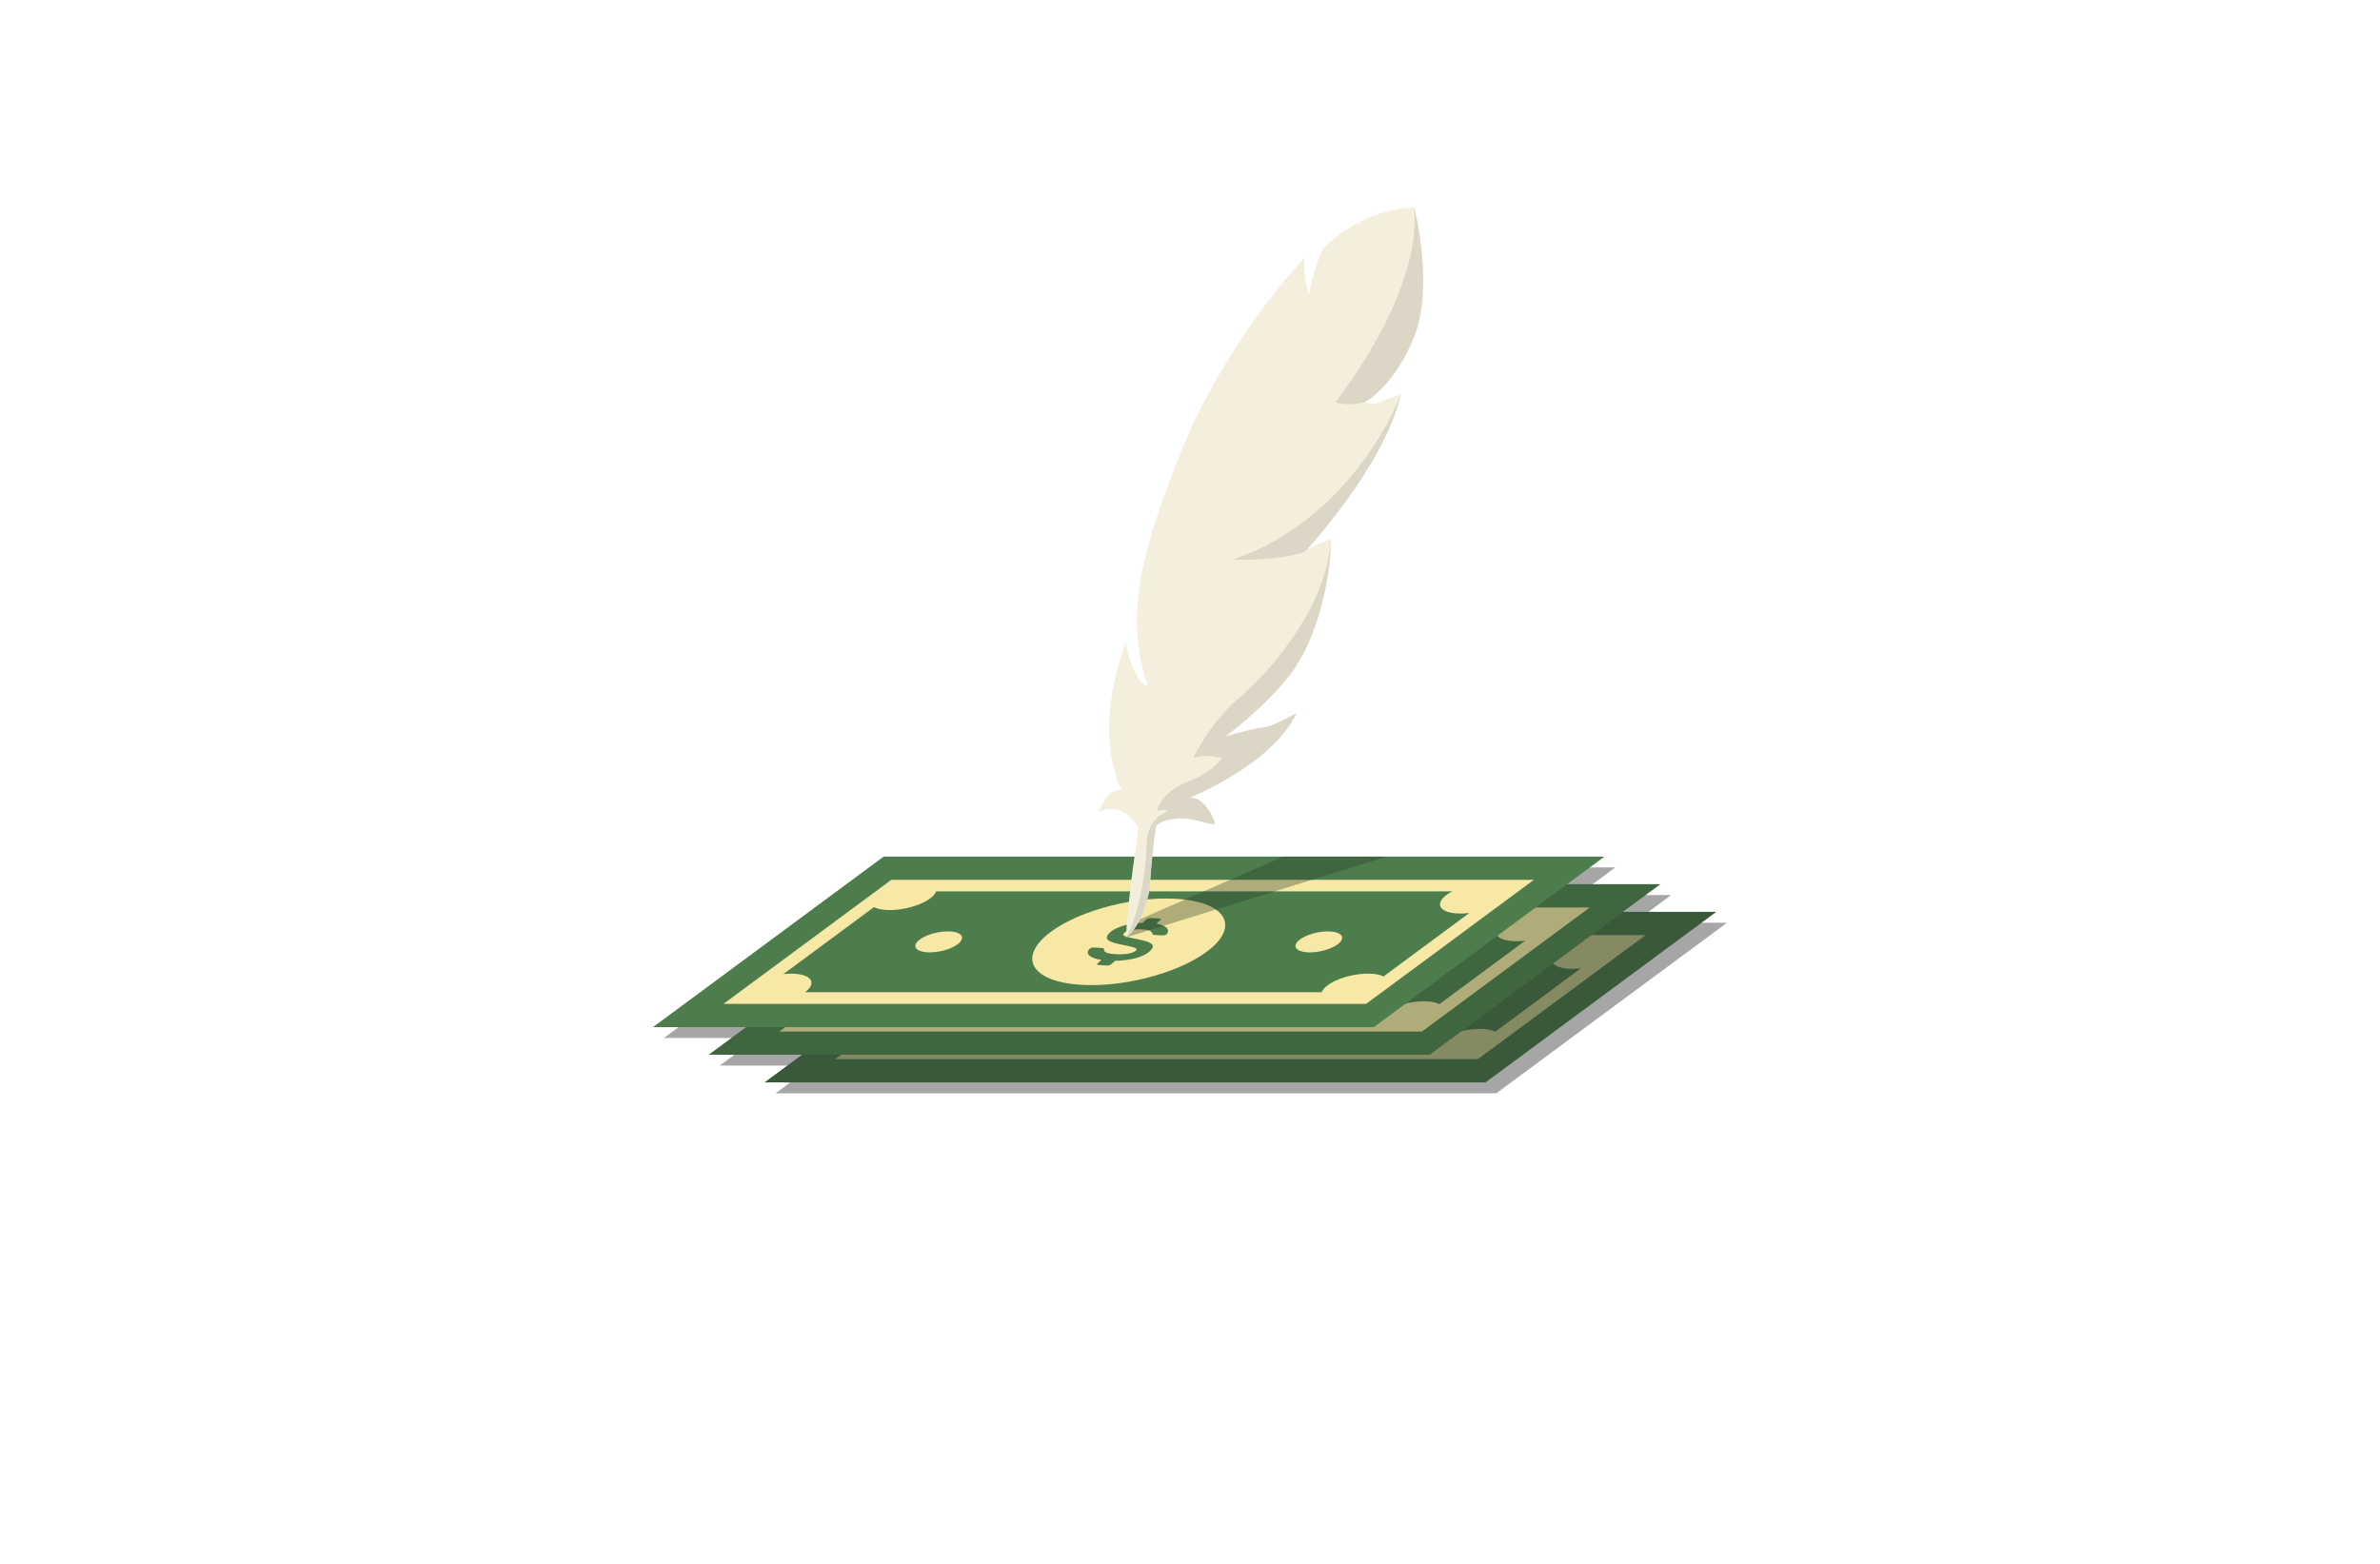 <?xml version="1.0" encoding="utf-8"?>
<!-- Generator: Adobe Illustrator 27.8.1, SVG Export Plug-In . SVG Version: 6.00 Build 0)  -->
<svg version="1.1" id="Layer_1" xmlns="http://www.w3.org/2000/svg" xmlns:xlink="http://www.w3.org/1999/xlink" x="0px" y="0px"
	 viewBox="0 0 350 230" style="enable-background:new 0 0 350 230;" xml:space="preserve">
<style type="text/css">
	.st0{fill:#FBFFA4;}
	.st1{fill:#001F21;}
	.st2{fill:#330000;}
	.st3{fill:#330032;}
	.st4{fill:#A6FFD4;}
	.st5{fill:#EBFFAE;}
	.st6{fill:#80F9B7;}
	.st7{fill:#344C00;}
	.st8{fill:#B6FFAB;}
	.st9{fill:#003233;}
	.st10{fill:#00004F;}
	.st11{fill:#001738;}
	.st12{fill:#3F0101;}
	.st13{fill:#005066;}
	.st14{fill:#008EAF;}
	.st15{fill:#B8FF66;}
	.st16{fill:#00A4FF;}
	.st17{fill:#315103;}
	.st18{fill:#036AFF;}
	.st19{fill:#F033FF;}
	.st20{fill:#0768AA;}
	.st21{fill:#5000FF;}
	.st22{fill:#116F8C;}
	.st23{fill:#490000;}
	.st24{fill:#0F343A;}
	.st25{fill:#97A50E;}
	.st26{fill:#1893B1;}
	.st27{fill:#8F00FF;}
	.st28{fill:#8D7200;}
	.st29{fill:#005042;}
	.st30{fill:#00DEFF;}
	.st31{fill-rule:evenodd;clip-rule:evenodd;fill:#00C3FF;}
	.st32{fill-rule:evenodd;clip-rule:evenodd;fill:#005B59;}
	.st33{fill:#AF412B;}
	.st34{fill:#4D0F00;}
	.st35{fill:#295FA6;}
	.st36{fill:#595959;}
	.st37{fill:#BF0413;}
	.st38{fill:#2A95BF;}
	.st39{fill-rule:evenodd;clip-rule:evenodd;fill:#4DBC06;}
	.st40{fill:#491D00;}
	.st41{fill-rule:evenodd;clip-rule:evenodd;fill:url(#SVGID_1_);}
	
		.st42{fill-rule:evenodd;clip-rule:evenodd;fill:url(#SVGID_00000159444589060089498190000018043014955704969114_);filter:url(#Adobe_OpacityMaskFilter);}
	.st43{mask:url(#id0_00000053509760411226441150000009272896516690596251_);fill-rule:evenodd;clip-rule:evenodd;fill:#C86400;}
	
		.st44{fill-rule:evenodd;clip-rule:evenodd;fill:url(#SVGID_00000119076555267976354700000007818113486348387235_);filter:url(#Adobe_OpacityMaskFilter_00000086677247154161265320000008387669784382844070_);}
	.st45{mask:url(#id2_00000097460445656356757680000013689570596422617517_);fill-rule:evenodd;clip-rule:evenodd;fill:#873A2C;}
	.st46{fill-rule:evenodd;clip-rule:evenodd;fill:url(#SVGID_00000102507158963269939570000007086662607829454476_);}
	
		.st47{fill-rule:evenodd;clip-rule:evenodd;fill:url(#SVGID_00000129916688215505501190000014271920601286777767_);filter:url(#Adobe_OpacityMaskFilter_00000018201602801814538530000002949459664025680032_);}
	.st48{mask:url(#id4_00000028285511050207866650000012788801848242998168_);fill-rule:evenodd;clip-rule:evenodd;fill:#003780;}
	.st49{fill-rule:evenodd;clip-rule:evenodd;fill:url(#SVGID_00000075880522637669544860000000807346275321593255_);}
	.st50{fill-rule:evenodd;clip-rule:evenodd;fill:url(#SVGID_00000103243648894893756510000000645296509821333683_);}
	.st51{fill:url(#SVGID_00000149382085415646797250000011116004239265120688_);}
	.st52{fill:url(#SVGID_00000106856675930962623570000014307424334096146065_);}
	.st53{fill:url(#SVGID_00000070106190595927167080000003342942709115623613_);}
	.st54{fill:url(#SVGID_00000129916677765485345300000007815793306048569014_);}
	.st55{fill-rule:evenodd;clip-rule:evenodd;fill:#E2DE8D;}
	.st56{fill-rule:evenodd;clip-rule:evenodd;fill:url(#SVGID_00000000197184811173588800000006219168073018155413_);}
	.st57{fill-rule:evenodd;clip-rule:evenodd;fill:url(#SVGID_00000039099921266502680300000001070489364716031668_);}
	.st58{fill-rule:evenodd;clip-rule:evenodd;fill:url(#SVGID_00000021804459915682111700000017969021506997457549_);}
	.st59{fill-rule:evenodd;clip-rule:evenodd;fill:url(#SVGID_00000180365235187020760560000014448066189308867513_);}
	.st60{fill-rule:evenodd;clip-rule:evenodd;fill:url(#SVGID_00000155835907340091113450000018199535442366093462_);}
	.st61{fill-rule:evenodd;clip-rule:evenodd;fill:url(#SVGID_00000114047189861494861180000002895656384003454616_);}
	.st62{fill-rule:evenodd;clip-rule:evenodd;fill:url(#SVGID_00000112633579974144650000000001922874816606415776_);}
	.st63{fill:url(#SVGID_00000164507956752603636500000007493766185574886808_);}
	.st64{fill:url(#SVGID_00000073708302419618845430000007852751474769968006_);}
	.st65{fill:url(#SVGID_00000139289219675388651220000003726524889476023473_);}
	.st66{fill:#494949;}
	.st67{opacity:0.91;fill:url(#SVGID_00000075133012339489949610000012336287921870405801_);}
	.st68{opacity:0.91;fill:url(#SVGID_00000156567178476527526060000008673770813880416442_);}
	.st69{fill:#684342;}
	.st70{fill:#FC7745;}
	.st71{fill:#F9CD52;}
	.st72{fill:#F4A878;}
	.st73{fill:#E98E60;}
	.st74{fill:#83BF73;}
	.st75{fill:#D27752;}
	.st76{fill:#E0B03C;}
	.st77{fill:#E45553;}
	.st78{fill-rule:evenodd;clip-rule:evenodd;fill:#D1D8F5;}
	.st79{fill-rule:evenodd;clip-rule:evenodd;fill:#A0ADF9;}
	.st80{fill-rule:evenodd;clip-rule:evenodd;fill:#000534;}
	.st81{fill-rule:evenodd;clip-rule:evenodd;fill:#F6C48E;}
	.st82{fill-rule:evenodd;clip-rule:evenodd;fill:#FBE6A7;}
	.st83{fill-rule:evenodd;clip-rule:evenodd;fill:#FFFFFF;}
	.st84{fill-rule:evenodd;clip-rule:evenodd;fill:#CCCCCC;}
	.st85{fill-rule:evenodd;clip-rule:evenodd;fill:#D32425;}
	.st86{fill-rule:evenodd;clip-rule:evenodd;fill:#FC4631;}
	.st87{fill-rule:evenodd;clip-rule:evenodd;fill:#60266F;}
	.st88{fill-rule:evenodd;clip-rule:evenodd;fill:#B178B6;}
	.st89{fill-rule:evenodd;clip-rule:evenodd;fill:#401A59;}
	.st90{fill-rule:evenodd;clip-rule:evenodd;fill:#518D4F;}
	.st91{fill-rule:evenodd;clip-rule:evenodd;fill:#C6E094;}
	.st92{fill-rule:evenodd;clip-rule:evenodd;fill:#E9AA76;}
	.st93{fill-rule:evenodd;clip-rule:evenodd;fill:#297F99;}
	.st94{fill-rule:evenodd;clip-rule:evenodd;fill:#24AAD2;}
	.st95{fill-rule:evenodd;clip-rule:evenodd;fill:#EC7D99;}
	.st96{fill-rule:evenodd;clip-rule:evenodd;}
	.st97{fill-rule:evenodd;clip-rule:evenodd;fill:#1A1E48;}
	.st98{fill:#FFFFFF;}
	.st99{fill:url(#SVGID_00000070115418250783627510000003162682229912118680_);}
	.st100{fill:#26A9E0;}
	.st101{fill:url(#SVGID_00000076561567060354610150000001484812111732522143_);}
	.st102{fill:url(#SVGID_00000017511864859049644150000002704243199696991901_);}
	.st103{fill:#F4F5F5;}
	.st104{fill:#325668;}
	.st105{fill:url(#SVGID_00000162344998749357129460000011366769215109250218_);}
	.st106{fill:url(#SVGID_00000049183136804811586570000012418567045640259739_);}
	.st107{fill:url(#SVGID_00000121260600144304012560000002474160981799916962_);}
	.st108{fill:#99A74E;}
	.st109{fill:url(#SVGID_00000179620040661789155630000000838137224829748367_);}
	.st110{fill:#F3B42D;}
	.st111{fill:#6BA14A;}
	.st112{fill:#FED265;}
	.st113{fill:#19692C;}
	.st114{fill:url(#SVGID_00000178183112910108005020000001546731653738517121_);}
	.st115{fill:#062716;}
	.st116{fill:url(#SVGID_00000180359317201234745050000001757791575508947335_);}
	.st117{opacity:0.35;enable-background:new    ;}
	.st118{fill:#4D7C4D;}
	.st119{fill:#F7E8A6;}
	.st120{opacity:0.55;fill:#2A3D2A;enable-background:new    ;}
	.st121{opacity:0.35;fill:#2A3D2A;enable-background:new    ;}
	.st122{fill:#F4EFDC;}
	.st123{fill:#DBD6C6;}
</style>
<g id="XMLID_10_">
	<path id="XMLID_847_" d="M221.47,155.49l22.12-16.36h-94.5l-24.67,18.24h94.5l2.04-1.51C221.15,155.74,221.32,155.62,221.47,155.49
		z M219.71,152.94c-2.38-0.15-5.4,0.72-6.75,1.94c-0.3,0.27-0.48,0.53-0.58,0.78h-75.98c0.11-0.08,0.21-0.16,0.31-0.25
		c1.35-1.22,0.52-2.33-1.86-2.47c-0.52-0.03-1.07-0.01-1.62,0.05l13.32-9.85c0.42,0.22,1.03,0.38,1.81,0.42
		c2.38,0.15,5.4-0.72,6.75-1.95c0.3-0.27,0.48-0.53,0.57-0.78h75.92c-0.46,0.23-0.86,0.49-1.17,0.77c-1.35,1.22-0.52,2.33,1.86,2.47
		c0.57,0.04,1.19,0.01,1.8-0.06l-12.61,9.33C221.07,153.13,220.47,152.98,219.71,152.94z"/>
	<path class="st117" d="M147.97,135.71h106l-33.92,25.08h-106L147.97,135.71z"/>
	<path id="XMLID_838_" d="M213.26,151.42l22.12-16.36h-94.5l-24.67,18.24h94.5l2.04-1.51C212.94,151.67,213.11,151.55,213.26,151.42
		z M211.5,148.87c-2.38-0.15-5.4,0.72-6.75,1.94c-0.3,0.27-0.48,0.53-0.57,0.78h-75.98c0.11-0.08,0.21-0.16,0.31-0.25
		c1.35-1.22,0.52-2.33-1.86-2.47c-0.52-0.03-1.07-0.01-1.62,0.05l13.32-9.85c0.42,0.22,1.03,0.38,1.81,0.42
		c2.38,0.15,5.4-0.72,6.75-1.95c0.3-0.27,0.48-0.53,0.57-0.78h75.92c-0.46,0.23-0.86,0.49-1.17,0.77c-1.35,1.22-0.52,2.33,1.86,2.47
		c0.57,0.04,1.19,0.01,1.8-0.06l-12.61,9.33C212.86,149.06,212.26,148.92,211.5,148.87z"/>
	<polygon id="XMLID_836_" class="st117" points="139.75,131.64 245.76,131.64 211.84,156.72 105.84,156.72 	"/>
	<polygon id="XMLID_835_" class="st117" points="131.54,127.57 237.55,127.57 203.63,152.66 97.62,152.66 	"/>
	<g id="XMLID_605_">
		<g>
			<path class="st118" d="M146.37,134.11h106l-33.92,25.08h-106L146.37,134.11z"/>
			<path id="XMLID_715_" class="st119" d="M219.88,153.89L242,137.53h-94.5l-24.67,18.24h94.5l2.04-1.51
				C219.56,154.14,219.72,154.02,219.88,153.89z M218.11,151.34c-2.38-0.15-5.4,0.72-6.75,1.94c-0.3,0.27-0.48,0.53-0.58,0.78
				h-75.98c0.11-0.08,0.21-0.16,0.31-0.25c1.35-1.22,0.52-2.33-1.86-2.47c-0.52-0.03-1.07-0.01-1.62,0.05l13.32-9.85
				c0.42,0.22,1.03,0.38,1.81,0.42c2.38,0.15,5.4-0.72,6.75-1.95c0.3-0.27,0.48-0.53,0.57-0.78h75.92
				c-0.46,0.23-0.86,0.49-1.17,0.77c-1.35,1.22-0.52,2.33,1.86,2.47c0.57,0.04,1.19,0.01,1.8-0.06l-12.61,9.33
				C219.47,151.53,218.87,151.39,218.11,151.34z"/>
			<path class="st120" d="M146.37,134.11h106l-33.92,25.08h-106L146.37,134.11z"/>
			<path class="st118" d="M138.16,130.04h106l-33.92,25.08h-106L138.16,130.04z"/>
			<path class="st119" d="M181.21,136.26c-6.81-0.42-15.47,2.08-19.34,5.57c-3.87,3.5-1.49,6.67,5.32,7.08
				c6.81,0.42,15.47-2.08,19.35-5.57C190.41,139.84,188.03,136.67,181.21,136.26 M147.95,141.05c-1.65-0.1-3.75,0.5-4.68,1.35
				c-0.94,0.85-0.36,1.61,1.29,1.72c1.65,0.1,3.75-0.5,4.68-1.35C150.18,141.92,149.6,141.15,147.95,141.05 M211.66,149.83
				l22.12-16.36h-94.5l-24.67,18.24h94.5l2.04-1.51C211.35,150.08,211.51,149.95,211.66,149.83z M209.9,147.28
				c-2.38-0.15-5.4,0.72-6.75,1.94c-0.3,0.27-0.48,0.53-0.57,0.78H126.6c0.11-0.08,0.21-0.16,0.31-0.25
				c1.35-1.22,0.52-2.33-1.86-2.47c-0.52-0.03-1.07-0.01-1.62,0.05l13.32-9.85c0.42,0.22,1.03,0.38,1.81,0.42
				c2.38,0.15,5.4-0.72,6.75-1.95c0.3-0.27,0.48-0.53,0.57-0.78h75.92c-0.46,0.23-0.86,0.49-1.17,0.77
				c-1.35,1.22-0.52,2.33,1.86,2.47c0.57,0.04,1.19,0.01,1.8-0.06l-12.61,9.33C211.26,147.47,210.66,147.32,209.9,147.28z"/>
			<path class="st121" d="M138.16,130.04h106l-33.92,25.08h-106L138.16,130.04z"/>
			<path class="st118" d="M129.95,125.98h106l-33.92,25.08h-106L129.95,125.98z"/>
			<path class="st119" d="M173,132.19c-6.81-0.42-15.47,2.08-19.34,5.57c-3.87,3.5-1.49,6.67,5.32,7.08
				c6.81,0.42,15.47-2.08,19.35-5.57C182.19,135.78,179.81,132.61,173,132.19 M139.74,136.99c-1.65-0.1-3.75,0.5-4.68,1.35
				c-0.94,0.85-0.36,1.61,1.29,1.72c1.65,0.1,3.75-0.5,4.68-1.35C141.96,137.85,141.39,137.09,139.74,136.99 M195.64,136.99
				c-1.65-0.1-3.75,0.5-4.68,1.35c-0.94,0.85-0.36,1.61,1.29,1.72c1.65,0.1,3.75-0.5,4.68-1.35
				C197.86,137.85,197.29,137.09,195.64,136.99"/>
			<path id="XMLID_679_" class="st119" d="M203.45,145.76l22.12-16.36h-94.5l-24.67,18.24h94.5l2.04-1.51
				C203.13,146.01,203.3,145.89,203.45,145.76z M201.69,143.21c-2.38-0.15-5.4,0.72-6.75,1.94c-0.3,0.27-0.48,0.53-0.58,0.78h-75.98
				c0.11-0.08,0.21-0.16,0.31-0.25c1.35-1.22,0.52-2.33-1.86-2.47c-0.52-0.03-1.07-0.01-1.62,0.05l13.32-9.85
				c0.42,0.22,1.03,0.38,1.81,0.42c2.38,0.15,5.4-0.72,6.75-1.95c0.3-0.27,0.48-0.53,0.57-0.78h75.92
				c-0.46,0.23-0.86,0.49-1.17,0.77c-1.35,1.22-0.52,2.33,1.86,2.47c0.57,0.04,1.19,0.01,1.8-0.06l-12.61,9.33
				C203.05,143.4,202.45,143.25,201.69,143.21z"/>
			<path id="XMLID_677_" class="st118" d="M170.43,135.09l-1.21-0.07c-0.11-0.01-0.23,0.01-0.35,0.05
				c-0.13,0.04-0.22,0.08-0.28,0.14l-0.58,0.52c-0.49,0.02-0.96,0.06-1.43,0.12c-0.47,0.06-0.91,0.16-1.32,0.28
				c-0.41,0.12-0.79,0.26-1.13,0.42c-0.34,0.16-0.62,0.34-0.84,0.54c-0.25,0.23-0.41,0.43-0.48,0.61c-0.07,0.17-0.04,0.33,0.07,0.47
				c0.11,0.14,0.3,0.26,0.59,0.37c0.28,0.11,0.63,0.21,1.07,0.3c0.47,0.11,0.89,0.19,1.26,0.27c0.37,0.07,0.67,0.14,0.89,0.21
				c0.23,0.07,0.37,0.14,0.43,0.22c0.06,0.08,0.03,0.18-0.1,0.29c-0.13,0.12-0.3,0.21-0.52,0.28c-0.22,0.07-0.46,0.13-0.73,0.17
				s-0.55,0.06-0.86,0.07c-0.31,0.01-0.61,0-0.91-0.02c-0.38-0.02-0.68-0.06-0.9-0.11c-0.22-0.05-0.38-0.1-0.49-0.17
				c-0.12-0.06-0.18-0.13-0.21-0.2c-0.03-0.07-0.04-0.15-0.04-0.22c0.01-0.07-0.01-0.12-0.07-0.15c-0.06-0.03-0.17-0.06-0.34-0.07
				l-1.05-0.06c-0.11-0.01-0.23,0.01-0.36,0.04c-0.13,0.03-0.22,0.08-0.28,0.14c-0.2,0.2-0.3,0.38-0.29,0.55
				c0,0.17,0.08,0.33,0.24,0.47c0.16,0.14,0.39,0.26,0.69,0.37c0.3,0.11,0.66,0.19,1.07,0.26l-0.58,0.52
				c-0.06,0.06-0.08,0.11-0.04,0.15c0.03,0.05,0.11,0.07,0.22,0.08l1.21,0.07c0.11,0.01,0.22-0.01,0.35-0.04
				c0.12-0.04,0.22-0.08,0.28-0.14l0.58-0.52c0.56,0,1.09-0.04,1.61-0.11c0.51-0.07,0.99-0.16,1.43-0.28
				c0.44-0.12,0.83-0.26,1.17-0.43c0.35-0.16,0.63-0.35,0.85-0.55c0.23-0.21,0.38-0.4,0.45-0.57c0.07-0.17,0.04-0.33-0.09-0.47
				c-0.12-0.14-0.34-0.27-0.66-0.39c-0.32-0.12-0.74-0.22-1.26-0.33c-0.48-0.09-0.89-0.18-1.22-0.25c-0.34-0.07-0.59-0.14-0.77-0.21
				c-0.19-0.07-0.3-0.14-0.32-0.22c-0.03-0.08,0.03-0.18,0.16-0.3c0.11-0.1,0.25-0.18,0.44-0.25c0.19-0.07,0.39-0.13,0.63-0.17
				c0.24-0.04,0.48-0.07,0.75-0.08c0.27-0.01,0.53-0.01,0.79,0c0.6,0.04,1,0.11,1.2,0.22c0.2,0.11,0.3,0.24,0.31,0.38
				c0.01,0.06,0.04,0.11,0.08,0.15c0.05,0.04,0.16,0.06,0.33,0.07l1.05,0.06c0.11,0.01,0.23-0.01,0.36-0.04
				c0.13-0.03,0.22-0.08,0.28-0.14c0.12-0.12,0.19-0.26,0.21-0.41c0.02-0.15-0.02-0.29-0.12-0.44c-0.11-0.14-0.29-0.28-0.55-0.4
				c-0.26-0.12-0.61-0.22-1.04-0.3l0.6-0.54c0.06-0.06,0.08-0.11,0.04-0.15C170.61,135.13,170.54,135.1,170.43,135.09"/>
			<path class="st121" d="M165.59,137.86l38.38-11.88h-15.25l-22.87,10L165.59,137.86z"/>
			<path class="st122" d="M165.59,137.86c0,0,2.35-1.36,3.46-7.04c0,0,0.37-5.81,0.86-8.65c0,0-0.49-1.24,2.59-1.73
				c3.09-0.49,5.68,1.24,6.18,0.62c0,0-1.24-3.95-3.83-3.71c0,0,12.23-4.82,15.82-12.48c0,0-3.34,1.98-4.82,2.1
				c-1.48,0.12-5.68,1.36-5.68,1.36s5.56-4.04,9.51-9.06c3.95-5.02,6.05-14.17,6.05-19.98c0,0-2.59,0.86-3.83,1.85
				c0,0,11.74-12.6,14.09-23.11c0,0-1.73,0.49-2.97,1.11c-1.24,0.62-2.35,0-2.35,0s4.32-2.22,7.29-9.64c2.97-7.41,0-19.03,0-19.03
				s-7.41,0-13.47,6.18c0,0-1.61,3.58-1.98,6.8c0,0-0.99-2.84-0.62-5.56c0,0-11.49,11.74-18.41,29.04
				c-6.92,17.3-7.54,24.84-4.7,34.1c0,0-2.22-0.86-3.21-6.55c0,0-5.11,12.26-0.62,21.75c0,0-2.1-0.62-3.34,3.21
				c0,0,3.21-1.98,5.81,2.35C167.44,121.8,165.84,132.05,165.59,137.86z"/>
			<path class="st123" d="M169.05,130.82c0,0,0.37-5.81,0.86-8.65c0,0-0.49-1.24,2.59-1.73c3.09-0.49,5.68,1.24,6.18,0.62
				c0,0-1.24-3.95-3.83-3.71c0,0,12.23-4.82,15.82-12.48c0,0-3.34,1.98-4.82,2.1c-1.48,0.12-5.68,1.36-5.68,1.36
				s5.56-4.04,9.51-9.06c3.95-5.02,6.05-14.17,6.05-19.98c-0.63,10.37-9.54,20.03-13.62,23.45s-6.65,8.74-6.65,8.74
				c1.81-0.67,4.18,0,4.18,0s-0.95,1.9-5.04,3.52c-4.09,1.62-4.47,4.37-4.47,4.37c1.24-0.67,1.59,0,1.59,0
				c-3.54,1.24-3.11,5.42-3.11,5.42c-0.57,9.31-3.03,13.07-3.03,13.07S167.94,136.5,169.05,130.82z M191.91,81.14
				c0,0,0.13-0.09,0.36-0.26C192.14,80.97,192.02,81.06,191.91,81.14z M181.35,82.31c0,0,6.73,0.23,10.55-1.17
				c0,0,11.74-12.6,14.09-23.11C205.99,58.04,199.5,75.95,181.35,82.31z M207.97,49.51c2.97-7.41,0-19.03,0-19.03
				c1.25,12.69-11.6,28.67-11.6,28.67c2,0.65,4.31,0,4.31,0S205.01,56.93,207.97,49.51z"/>
		</g>
	</g>
</g>
</svg>
